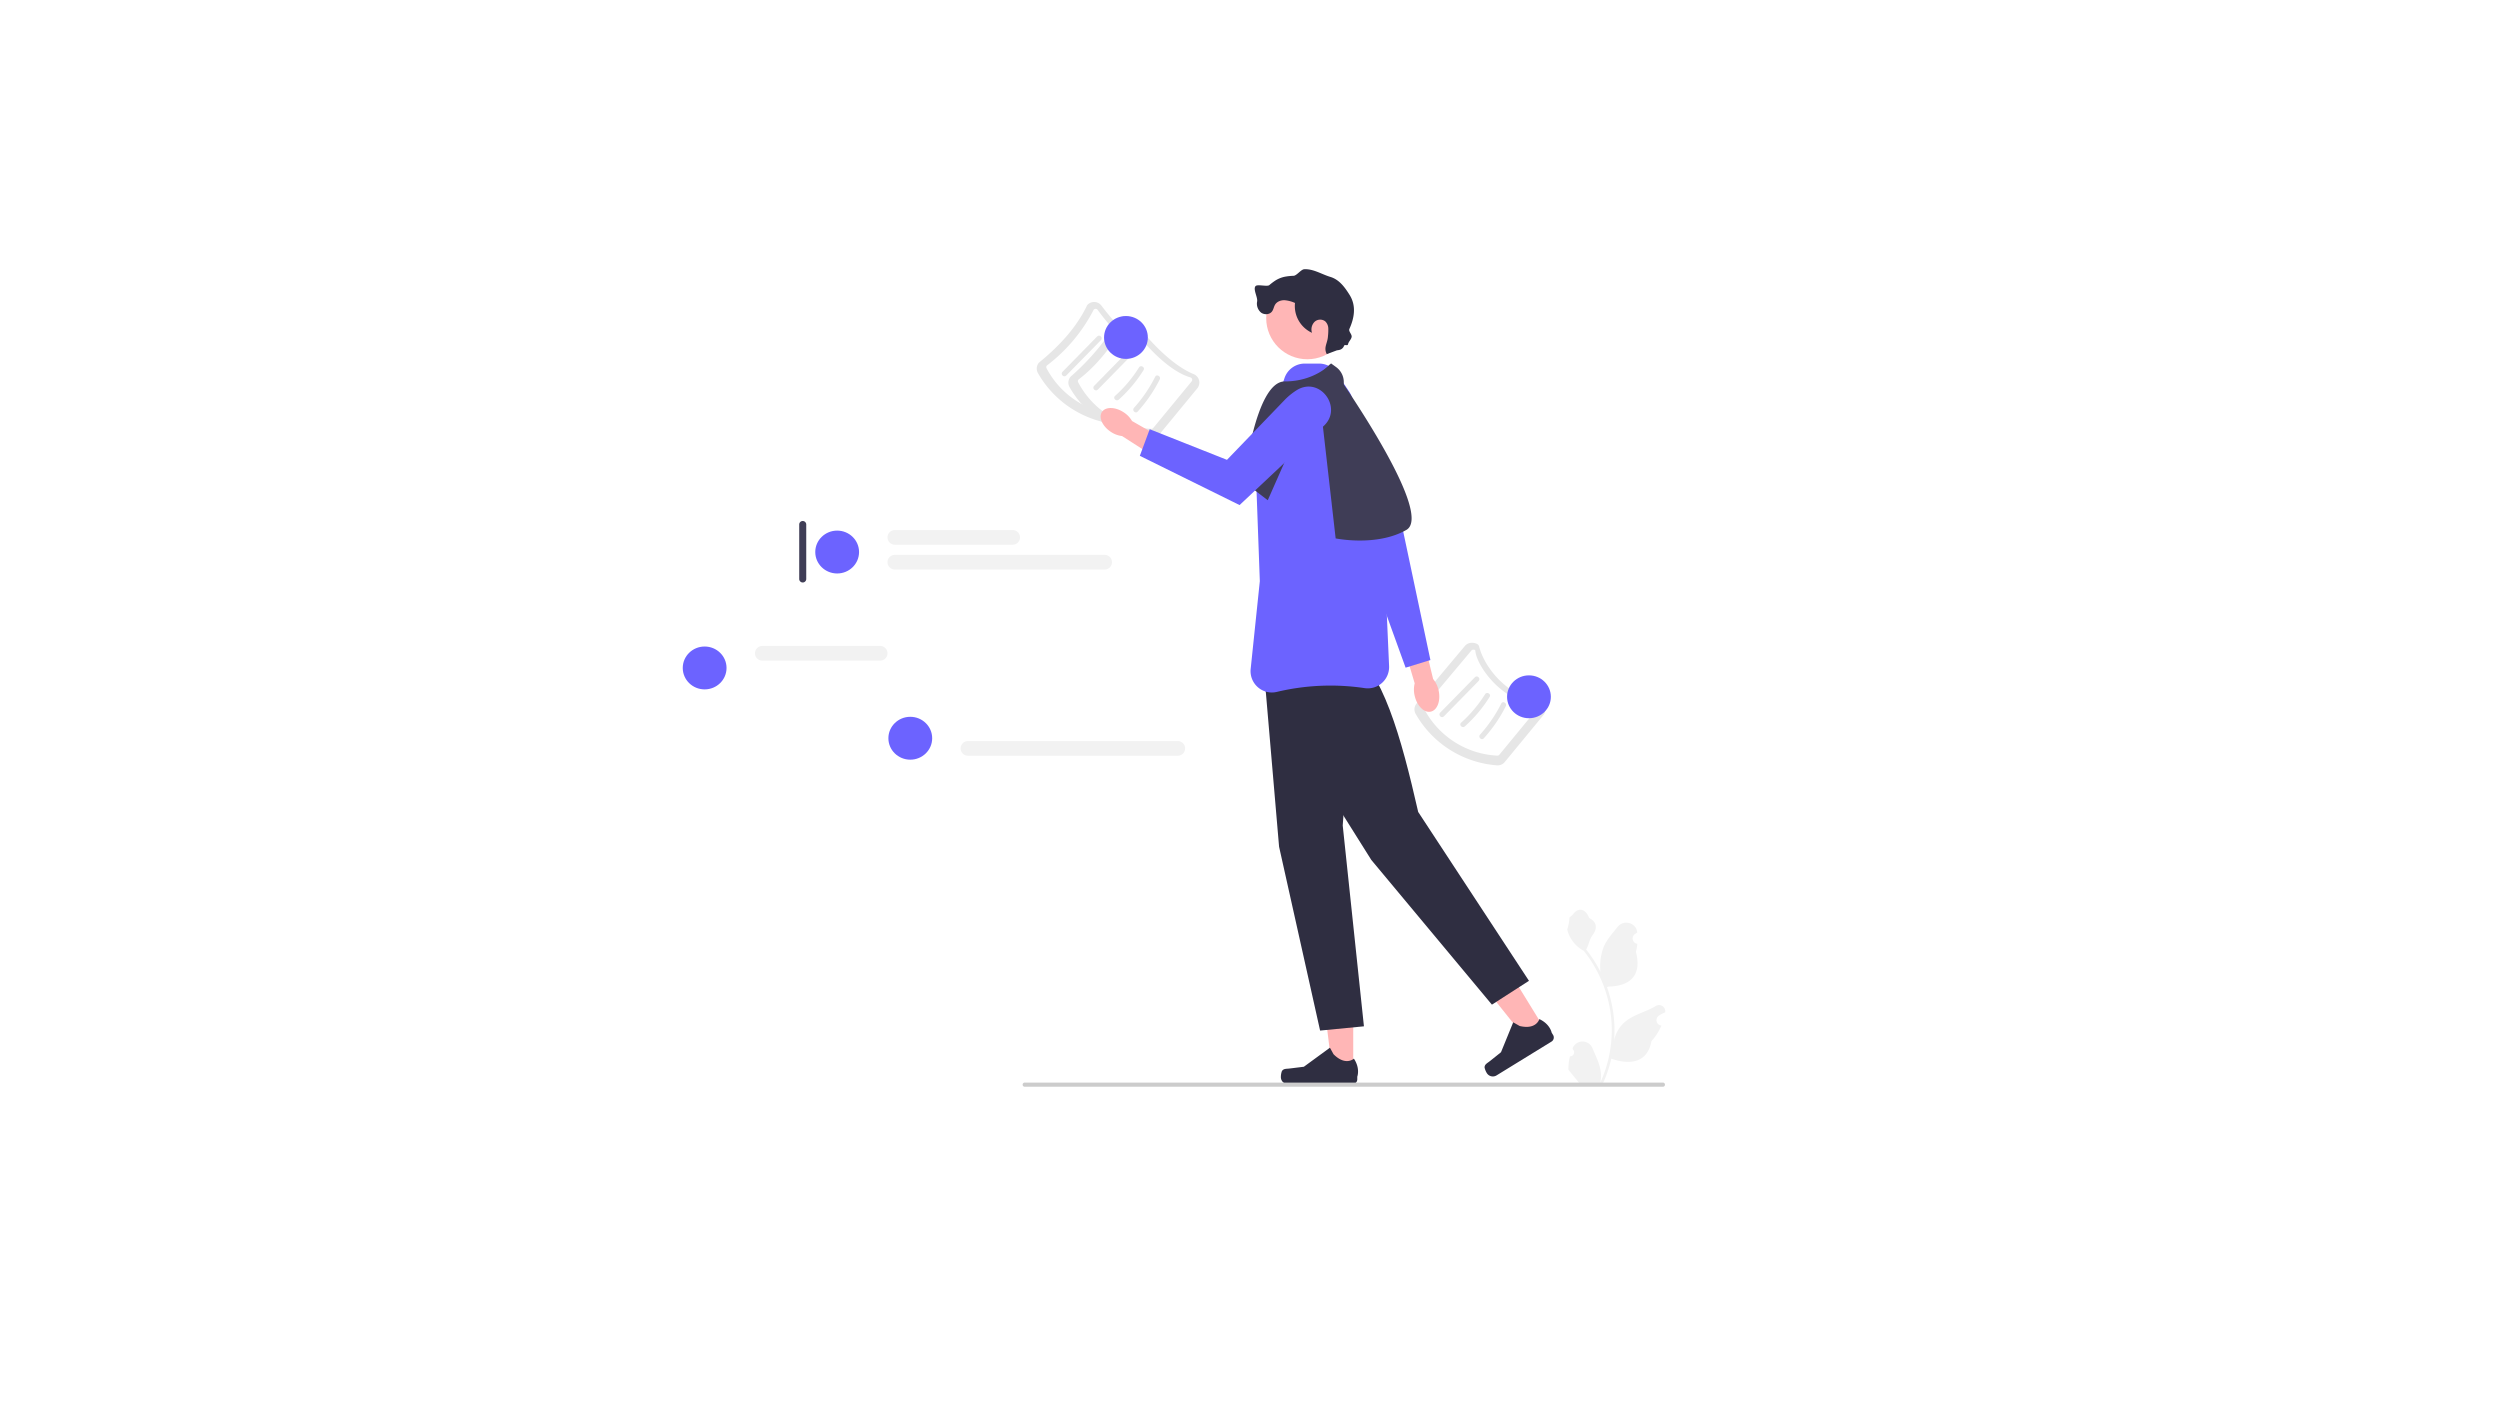 <svg xmlns="http://www.w3.org/2000/svg" xmlns:xlink="http://www.w3.org/1999/xlink" width="1920" height="1080" viewBox="0 0 1920 1080">
  <rect x="0" y="0" width="1920" height="1080" fill="#808080" stroke="none"/>
  <defs>
    <clipPath id="clip-Web_1920_2">
      <rect width="1920" height="1080"/>
    </clipPath>
  </defs>
  <g id="Web_1920_2" data-name="Web 1920 – 2" clip-path="url(#clip-Web_1920_2)">
    <rect width="1920" height="1080" fill="#fff"/>
    <g id="Group_10" data-name="Group 10" transform="translate(524.352 206.748)">
      <g id="Group_1" data-name="Group 1" transform="translate(271.874 25.174)">
        <path id="Path_1" data-name="Path 1" d="M265.456,112.8c-.146,0-.292-.005-.439-.014a78.606,78.606,0,0,1-62.581-39.509,7.011,7.011,0,0,1,.719-7.991h0c16.519-13.435,29.422-27.974,37.039-44.131a7.078,7.078,0,0,1,5.529-2.5,6.99,6.99,0,0,1,5.423,2.771c9.391,12.34,27.932,34.186,46.587,41.845a7.007,7.007,0,0,1,2.779,10.941l-29.672,36.03a7,7,0,0,1-5.384,2.556h0Z" transform="translate(-201.51 -18.658)" fill="#e6e6e6"/>
        <path id="Path_2" data-name="Path 2" d="M206.885,65.664l.517.433a1.931,1.931,0,0,0-.229,2.144,67.19,67.19,0,0,0,56.118,35.719,1.864,1.864,0,0,0,1.544-.7l29.459-35.771a1.913,1.913,0,0,0-.952-3.058c-20.008-5.847-41-32.931-46.958-41.094a1.9,1.9,0,0,0-1.476-.783,1.949,1.949,0,0,0-1.542.69A126.115,126.115,0,0,1,207.4,66.1l-.517-.433Z" transform="translate(-199.633 -17.297)" fill="#fff"/>
        <path id="Path_3" data-name="Path 3" d="M219.155,68.493l26.7-27.227C247.684,39.4,244.825,36.54,243,38.4l-26.7,27.227c-1.825,1.861,1.034,4.726,2.862,2.862Z" transform="translate(-196.552 -11.975)" fill="#e6e6e6"/>
        <path id="Path_4" data-name="Path 4" d="M231.117,72.87a105.5,105.5,0,0,0,19.018-22.647c1.384-2.215-2.116-4.249-3.495-2.043a101.634,101.634,0,0,1-18.386,21.827c-1.944,1.742.926,4.6,2.862,2.862h0Z" transform="translate(-192.396 -8.681)" fill="#e6e6e6"/>
        <path id="Path_5" data-name="Path 5" d="M241.856,80.223a111.746,111.746,0,0,0,16.919-24.677c1.167-2.321-2.324-4.373-3.495-2.043a107.794,107.794,0,0,1-16.286,23.858c-1.742,1.929,1.112,4.8,2.862,2.862h0Z" transform="translate(-188.61 -6.849)" fill="#e6e6e6"/>
      </g>
      <g id="Group_2" data-name="Group 2" transform="translate(296.159 35.967)">
        <path id="Path_6" data-name="Path 6" d="M283.456,120.8c-.146,0-.292-.005-.439-.014a78.606,78.606,0,0,1-62.581-39.508,7.011,7.011,0,0,1,.719-7.991h0a184.69,184.69,0,0,0,37.039-44.131,7.078,7.078,0,0,1,5.529-2.5,6.99,6.99,0,0,1,5.423,2.771c9.391,12.34,27.932,34.186,46.587,41.845a7.007,7.007,0,0,1,2.779,10.941l-29.672,36.03a7,7,0,0,1-5.384,2.556h0Z" transform="translate(-219.51 -26.658)" fill="#e6e6e6"/>
        <path id="Path_7" data-name="Path 7" d="M224.885,73.664l.517.433a1.931,1.931,0,0,0-.229,2.144,67.19,67.19,0,0,0,56.118,35.719,1.864,1.864,0,0,0,1.544-.7l29.459-35.771a1.913,1.913,0,0,0-.952-3.058c-20.008-5.847-41-32.931-46.958-41.094a1.9,1.9,0,0,0-1.476-.783,1.949,1.949,0,0,0-1.542.69c-10.212,16.968-21.7,32.009-35.964,42.85l-.517-.433Z" transform="translate(-217.633 -25.297)" fill="#fff"/>
        <path id="Path_8" data-name="Path 8" d="M237.155,76.493l26.7-27.227C265.684,47.4,262.825,44.54,261,46.4l-26.7,27.227c-1.825,1.861,1.034,4.726,2.862,2.862h0Z" transform="translate(-214.552 -19.975)" fill="#e6e6e6"/>
        <path id="Path_9" data-name="Path 9" d="M249.117,80.87a105.5,105.5,0,0,0,19.018-22.647c1.384-2.215-2.116-4.249-3.495-2.043a101.633,101.633,0,0,1-18.385,21.827c-1.944,1.742.926,4.6,2.862,2.862h0Z" transform="translate(-210.396 -16.681)" fill="#e6e6e6"/>
        <path id="Path_10" data-name="Path 10" d="M259.856,88.223a111.748,111.748,0,0,0,16.919-24.677c1.167-2.321-2.324-4.373-3.495-2.043a107.794,107.794,0,0,1-16.286,23.858c-1.742,1.929,1.112,4.8,2.862,2.862h0Z" transform="translate(-206.61 -14.849)" fill="#e6e6e6"/>
      </g>
      <g id="Group_3" data-name="Group 3" transform="translate(561.949 286.917)">
        <path id="Path_11" data-name="Path 11" d="M480.456,306.8c-.146,0-.292-.005-.439-.014a78.606,78.606,0,0,1-62.581-39.508,7.011,7.011,0,0,1,.719-7.991h0l37.039-44.131a7.078,7.078,0,0,1,5.528-2.5c2.145.051,4.9.687,5.423,2.771,4.267,16.936,22.644,38.927,46.587,41.845,2.25.274,3.615,2.61,4.165,4.8a6.916,6.916,0,0,1-1.385,6.141l-29.672,36.03a7,7,0,0,1-5.384,2.556Z" transform="translate(-416.51 -212.659)" fill="#e6e6e6"/>
        <path id="Path_12" data-name="Path 12" d="M421.885,259.664l.516.434a1.932,1.932,0,0,0-.229,2.144,67.191,67.191,0,0,0,56.118,35.719,1.864,1.864,0,0,0,1.544-.7l29.459-35.771a1.885,1.885,0,0,0,.354-1.779,1.618,1.618,0,0,0-1.306-1.279c-25.468-1.195-45.924-28.736-46.958-41.094-.049-.589-.887-.763-1.476-.783a1.949,1.949,0,0,0-1.542.69L422.4,260.1l-.516-.433Z" transform="translate(-414.633 -211.298)" fill="#fff"/>
        <path id="Path_13" data-name="Path 13" d="M434.155,262.493l26.7-27.227c1.825-1.861-1.034-4.726-2.862-2.862l-26.7,27.227c-1.825,1.861,1.034,4.726,2.862,2.862Z" transform="translate(-411.552 -205.976)" fill="#e6e6e6"/>
        <path id="Path_14" data-name="Path 14" d="M446.117,266.87a105.5,105.5,0,0,0,19.018-22.647c1.384-2.215-2.116-4.249-3.495-2.043a101.634,101.634,0,0,1-18.385,21.827c-1.944,1.742.926,4.6,2.862,2.862h0Z" transform="translate(-407.396 -202.682)" fill="#e6e6e6"/>
        <path id="Path_15" data-name="Path 15" d="M456.856,274.223a111.745,111.745,0,0,0,16.919-24.677c1.167-2.321-2.324-4.373-3.495-2.043a107.793,107.793,0,0,1-16.286,23.858c-1.742,1.929,1.112,4.8,2.862,2.862h0Z" transform="translate(-403.61 -200.85)" fill="#e6e6e6"/>
      </g>
      <g id="Group_4" data-name="Group 4" transform="translate(459.355 554.577)">
        <path id="Path_16" data-name="Path 16" d="M387.773,472.762h-16l-7.611-61.716h23.615Z" transform="translate(-332.194 -411.045)" fill="#ffb6b6"/>
        <path id="Path_17" data-name="Path 17" d="M341.229,461.192h0a13.736,13.736,0,0,0-.761,4.523h0a5.431,5.431,0,0,0,5.431,5.43h49.551a3.7,3.7,0,0,0,3.7-3.7v-2.063s2.451-6.2-2.6-13.842c0,0-6.272,5.984-15.645-3.388l-2.764-5.007-20.006,14.632-11.089,1.365c-2.426.3-4.577-.046-5.825,2.055h0Z" transform="translate(-340.468 -399.838)" fill="#2f2e41"/>
      </g>
      <g id="Group_5" data-name="Group 5" transform="translate(610.233 532.152)">
        <path id="Path_18" data-name="Path 18" d="M504.747,446.991l-13.629,8.383L452.3,406.8l20.115-12.372Z" transform="translate(-452.297 -394.424)" fill="#ffb6b6"/>
        <path id="Path_19" data-name="Path 19" d="M456.424,464.078h0a13.738,13.738,0,0,0,1.722,4.251h0a5.431,5.431,0,0,0,7.471,1.78l42.2-25.964a3.7,3.7,0,0,0,1.214-5.1l-1.081-1.757s-1.161-6.565-9.464-10.43c0,0-2.207,8.383-15.1,5.311l-4.977-2.816L469.039,452.3l-8.73,6.973c-1.91,1.526-3.923,2.359-3.884,4.8h0Z" transform="translate(-450.856 -383.097)" fill="#2f2e41"/>
      </g>
      <g id="Group_6" data-name="Group 6" transform="translate(472.806 107.839)">
        <path id="Path_20" data-name="Path 20" d="M419.126,254.814a20.188,20.188,0,0,1,.011-9.587L409.5,212.809l15.7-4.256,8.089,33.343a20.031,20.031,0,0,1,4.181,8.6c1.809,7.892-.829,15.257-5.893,16.449s-10.635-4.239-12.445-12.132h0Z" transform="translate(-329.815 -35.015)" fill="#ffb6b6"/>
        <path id="Path_21" data-name="Path 21" d="M350.438,83.64s25.3-11.011,39.421,4.9c12.856,14.482,38.955,58.062,36.275,62.3l25.694,121.406-19.045,5.867L382.262,138.47,350.438,83.639h0Z" transform="translate(-350.438 -79.929)" fill="#6c63ff"/>
      </g>
      <path id="Path_22" data-name="Path 22" d="M329.789,216.369l13.033,152.057,31.5,141.2,33.67-3.258L391.7,352.135,401.67,215.07Z" transform="translate(115.158 75.1)" fill="#2f2e41"/>
      <path id="Path_23" data-name="Path 23" d="M331.786,249.3l81.179,129.233,92.626,111.126,28.446-18.307L448.966,341.68c-13.02-57.12-27.439-110-53.863-126.431L331.786,249.3h0Z" transform="translate(115.855 75.162)" fill="#2f2e41"/>
      <path id="Path_24" data-name="Path 24" d="M339.518,306.335a16.419,16.419,0,0,1-16.268-17.574l7.082-67.943-2.7-74.193.017-.08,8.407-40.317a15.905,15.905,0,0,1,.785-3.94l12.418-37.336a16.38,16.38,0,0,1,15.566-11.228H375.8a16.37,16.37,0,0,1,13.65,7.305l9.613,14.419a16.416,16.416,0,0,1,1.6,3.057l21.222,53.561a16.4,16.4,0,0,1,1.138,5.316l6.584,148.647a16.382,16.382,0,0,1-18.823,16.941,177.386,177.386,0,0,0-67.434,2.911,16.55,16.55,0,0,1-3.835.455h0Z" transform="translate(112.86 18.76)" fill="#6c63ff"/>
      <path id="Path_25" data-name="Path 25" d="M337.788,158.492l-18.464-14.12s8.689-77.115,31.5-77.115,34.756-13.034,34.756-13.034,81.46,114.043,58.651,127.077-54.306,6.517-54.306,6.517L378.828,90.394a5.635,5.635,0,0,0-10.6-.834l-30.437,68.932h0Z" transform="translate(111.504 18.934)" fill="#3f3d56"/>
      <circle id="Ellipse_1" data-name="Ellipse 1" cx="31.571" cy="31.571" r="31.571" transform="translate(448.096 6.018)" fill="#ffb6b6"/>
      <path id="Path_26" data-name="Path 26" d="M390.976,61.456c-2.848,1.063-7.214,2.717-10.062,3.78-2.656-5.295.6-8.042.936-13.956a42.452,42.452,0,0,0,.234-5.919,7.817,7.817,0,0,0-2.326-5.3,6.368,6.368,0,0,0-8.26.4,8.308,8.308,0,0,0-1.929,8.388,22.57,22.57,0,0,1-13.053-22.914,24.182,24.182,0,0,0-8.011-2.118c-2.776-.078-5.75.982-7.229,3.332-1.037,1.648-1.244,3.74-2.408,5.3-1.891,2.536-5.979,2.733-8.49.809a8.922,8.922,0,0,1-2.937-8.538c.536-3.118-3.362-9.481-1.18-11.772,1.488-1.563,8.875.652,10.536-.727A43.972,43.972,0,0,1,341.5,8.665a22.028,22.028,0,0,1,6.907-2.823,43.983,43.983,0,0,1,7.042-.776c2.4-.134,5.712-4.906,8.108-5.04,7.056-.4,13.361,3.865,20.131,5.894s11.028,7.853,14.775,13.845c5.337,8.535,3.523,17.886-.152,26.047-.908,2.017,2.14,4.137,1.689,6.3-.42,2.013-2.306,3.471-2.747,5.48-.377,1.718-2.606-.272-3.138,1.4a4.855,4.855,0,0,1-3.257,2.929,14.347,14.347,0,0,1-4.51.438" transform="translate(113.692 0)" fill="#2f2e41"/>
      <path id="Path_27" data-name="Path 27" d="M371.348,53.623l1.113.81,2.805,2.042A14.278,14.278,0,0,1,373.8,80.5h0l-11.4-18.216" transform="translate(126.543 18.724)" fill="#3f3d56"/>
      <path id="Path_28" data-name="Path 28" d="M505.573,477.177a3.062,3.062,0,0,0,2.219-5.307l-.21-.834.083-.2a8.222,8.222,0,0,1,15.167.056c2.48,5.974,5.639,11.959,6.416,18.276a24.329,24.329,0,0,1-.427,8.366,97.522,97.522,0,0,0,8.871-40.5,94.115,94.115,0,0,0-.584-10.5q-.484-4.288-1.342-8.514A98.652,98.652,0,0,0,516.2,396.2a26.254,26.254,0,0,1-10.919-11.328,20.028,20.028,0,0,1-1.821-5.473c.532.07,2-8.026,1.6-8.523.741-1.124,2.067-1.683,2.876-2.78,4.024-5.455,9.567-4.5,12.461,2.911,6.182,3.12,6.242,8.295,2.449,13.272-2.414,3.166-2.745,7.451-4.863,10.84.218.279.445.549.662.828a99.285,99.285,0,0,1,10.363,16.418A41.276,41.276,0,0,1,531.48,393.2c2.359-5.69,6.78-10.482,10.673-15.4,4.676-5.908,14.266-3.33,15.089,4.16q.012.109.023.217-.867.489-1.7,1.039a4.153,4.153,0,0,0,1.674,7.558l.085.013a41.313,41.313,0,0,1-1.089,6.178c4.994,19.315-5.788,26.35-21.184,26.665-.34.174-.671.349-1.011.514a101.35,101.35,0,0,1,5.455,25.672,96.112,96.112,0,0,1-.07,15.52l.026-.183a25.4,25.4,0,0,1,8.671-14.666c6.673-5.481,16.1-7.5,23.3-11.906a4.767,4.767,0,0,1,7.3,4.637l-.029.192a27.894,27.894,0,0,0-3.128,1.508q-.867.489-1.7,1.039a4.153,4.153,0,0,0,1.674,7.558l.085.013.174.026a41.36,41.36,0,0,1-7.607,11.912c-3.123,16.861-16.536,18.461-30.883,13.551H537.3a101.316,101.316,0,0,1-6.806,19.868H506.182c-.087-.27-.166-.549-.244-.819a27.622,27.622,0,0,0,6.727-.4c-1.8-2.214-3.608-4.444-5.412-6.658a1.535,1.535,0,0,1-.113-.131c-.915-1.133-1.839-2.257-2.754-3.39h0a40.462,40.462,0,0,1,1.186-10.308h0Z" transform="translate(175.803 127.321)" fill="#f2f2f2"/>
      <path id="Path_29" data-name="Path 29" d="M193.476,464.6a1.6,1.6,0,0,0,1.606,1.606H685.228a1.606,1.606,0,0,0,0-3.211H195.082a1.6,1.6,0,0,0-1.606,1.606Z" transform="translate(67.559 161.673)" fill="#ccc"/>
      <g id="Group_7" data-name="Group 7" transform="translate(320.948 90.14)">
        <path id="Path_30" data-name="Path 30" d="M255.6,82.327a19.506,19.506,0,0,1,6.364,6.659l28.253,16.186-8.095,13.219-27.789-17.842a19.505,19.505,0,0,1-8.625-3.232c-6.5-4.292-9.563-11.127-6.831-15.266s10.218-4.015,16.723.277h0Z" transform="translate(-237.882 -62.546)" fill="#ffb6b6"/>
        <path id="Path_31" data-name="Path 31" d="M380.749,69.53c18.017-11.05,36.122,14.255,20.1,28.041l-.055.047-64.009,60.2-76.6-37.828,7.575-20.425,59.349,23.51,44.52-46.218a49.707,49.707,0,0,1,9.121-7.331h0Z" transform="translate(-230.095 -66.811)" fill="#6c63ff"/>
      </g>
      <path id="Path_32" data-name="Path 32" d="M68.993,143.332a2.7,2.7,0,0,0-2.7,2.7v41.825a2.7,2.7,0,1,0,5.4,0V146.03A2.7,2.7,0,0,0,68.993,143.332Z" transform="translate(23.149 50.05)" fill="#3f3d56"/>
      <g id="Group_8" data-name="Group 8" transform="translate(101.773 200.328)">
        <ellipse id="Ellipse_2" data-name="Ellipse 2" cx="16.815" cy="16.461" rx="16.815" ry="16.461" transform="translate(0 0.433)" fill="#6c63ff"/>
        <path id="Path_33" data-name="Path 33" d="M212.692,159.743h-90.51a5.631,5.631,0,0,1,0-11.263h90.51a5.631,5.631,0,1,1,0,11.263Z" transform="translate(-61.075 -148.48)" fill="#f2f2f2"/>
        <path id="Path_34" data-name="Path 34" d="M283.326,173.87H122.181a5.631,5.631,0,0,1,0-11.263H283.326a5.631,5.631,0,1,1,0,11.263h0Z" transform="translate(-61.075 -143.547)" fill="#f2f2f2"/>
      </g>
      <g id="Group_9" data-name="Group 9" transform="translate(0 289.347)">
        <ellipse id="Ellipse_3" data-name="Ellipse 3" cx="16.815" cy="16.461" rx="16.815" ry="16.461" transform="translate(0 0.433)" fill="#6c63ff"/>
        <path id="Path_35" data-name="Path 35" d="M137.259,225.723H46.749a5.631,5.631,0,0,1,0-11.263h90.51a5.631,5.631,0,0,1,0,11.263Z" transform="translate(14.358 -214.46)" fill="#f2f2f2"/>
      </g>
      <ellipse id="Ellipse_4" data-name="Ellipse 4" cx="16.815" cy="16.461" rx="16.815" ry="16.461" transform="translate(157.933 343.761)" fill="#6c63ff"/>
      <path id="Path_36" data-name="Path 36" d="M324.951,279.86H163.806a5.631,5.631,0,0,1,0-11.263H324.951a5.631,5.631,0,0,1,0,11.263h0Z" transform="translate(55.233 93.791)" fill="#f2f2f2"/>
      <ellipse id="Ellipse_5" data-name="Ellipse 5" cx="16.815" cy="16.461" rx="16.815" ry="16.461" transform="translate(323.558 35.968)" fill="#6c63ff"/>
      <ellipse id="Ellipse_6" data-name="Ellipse 6" cx="16.815" cy="16.461" rx="16.815" ry="16.461" transform="translate(633.076 311.928)" fill="#6c63ff"/>
    </g>
  </g>
</svg>
